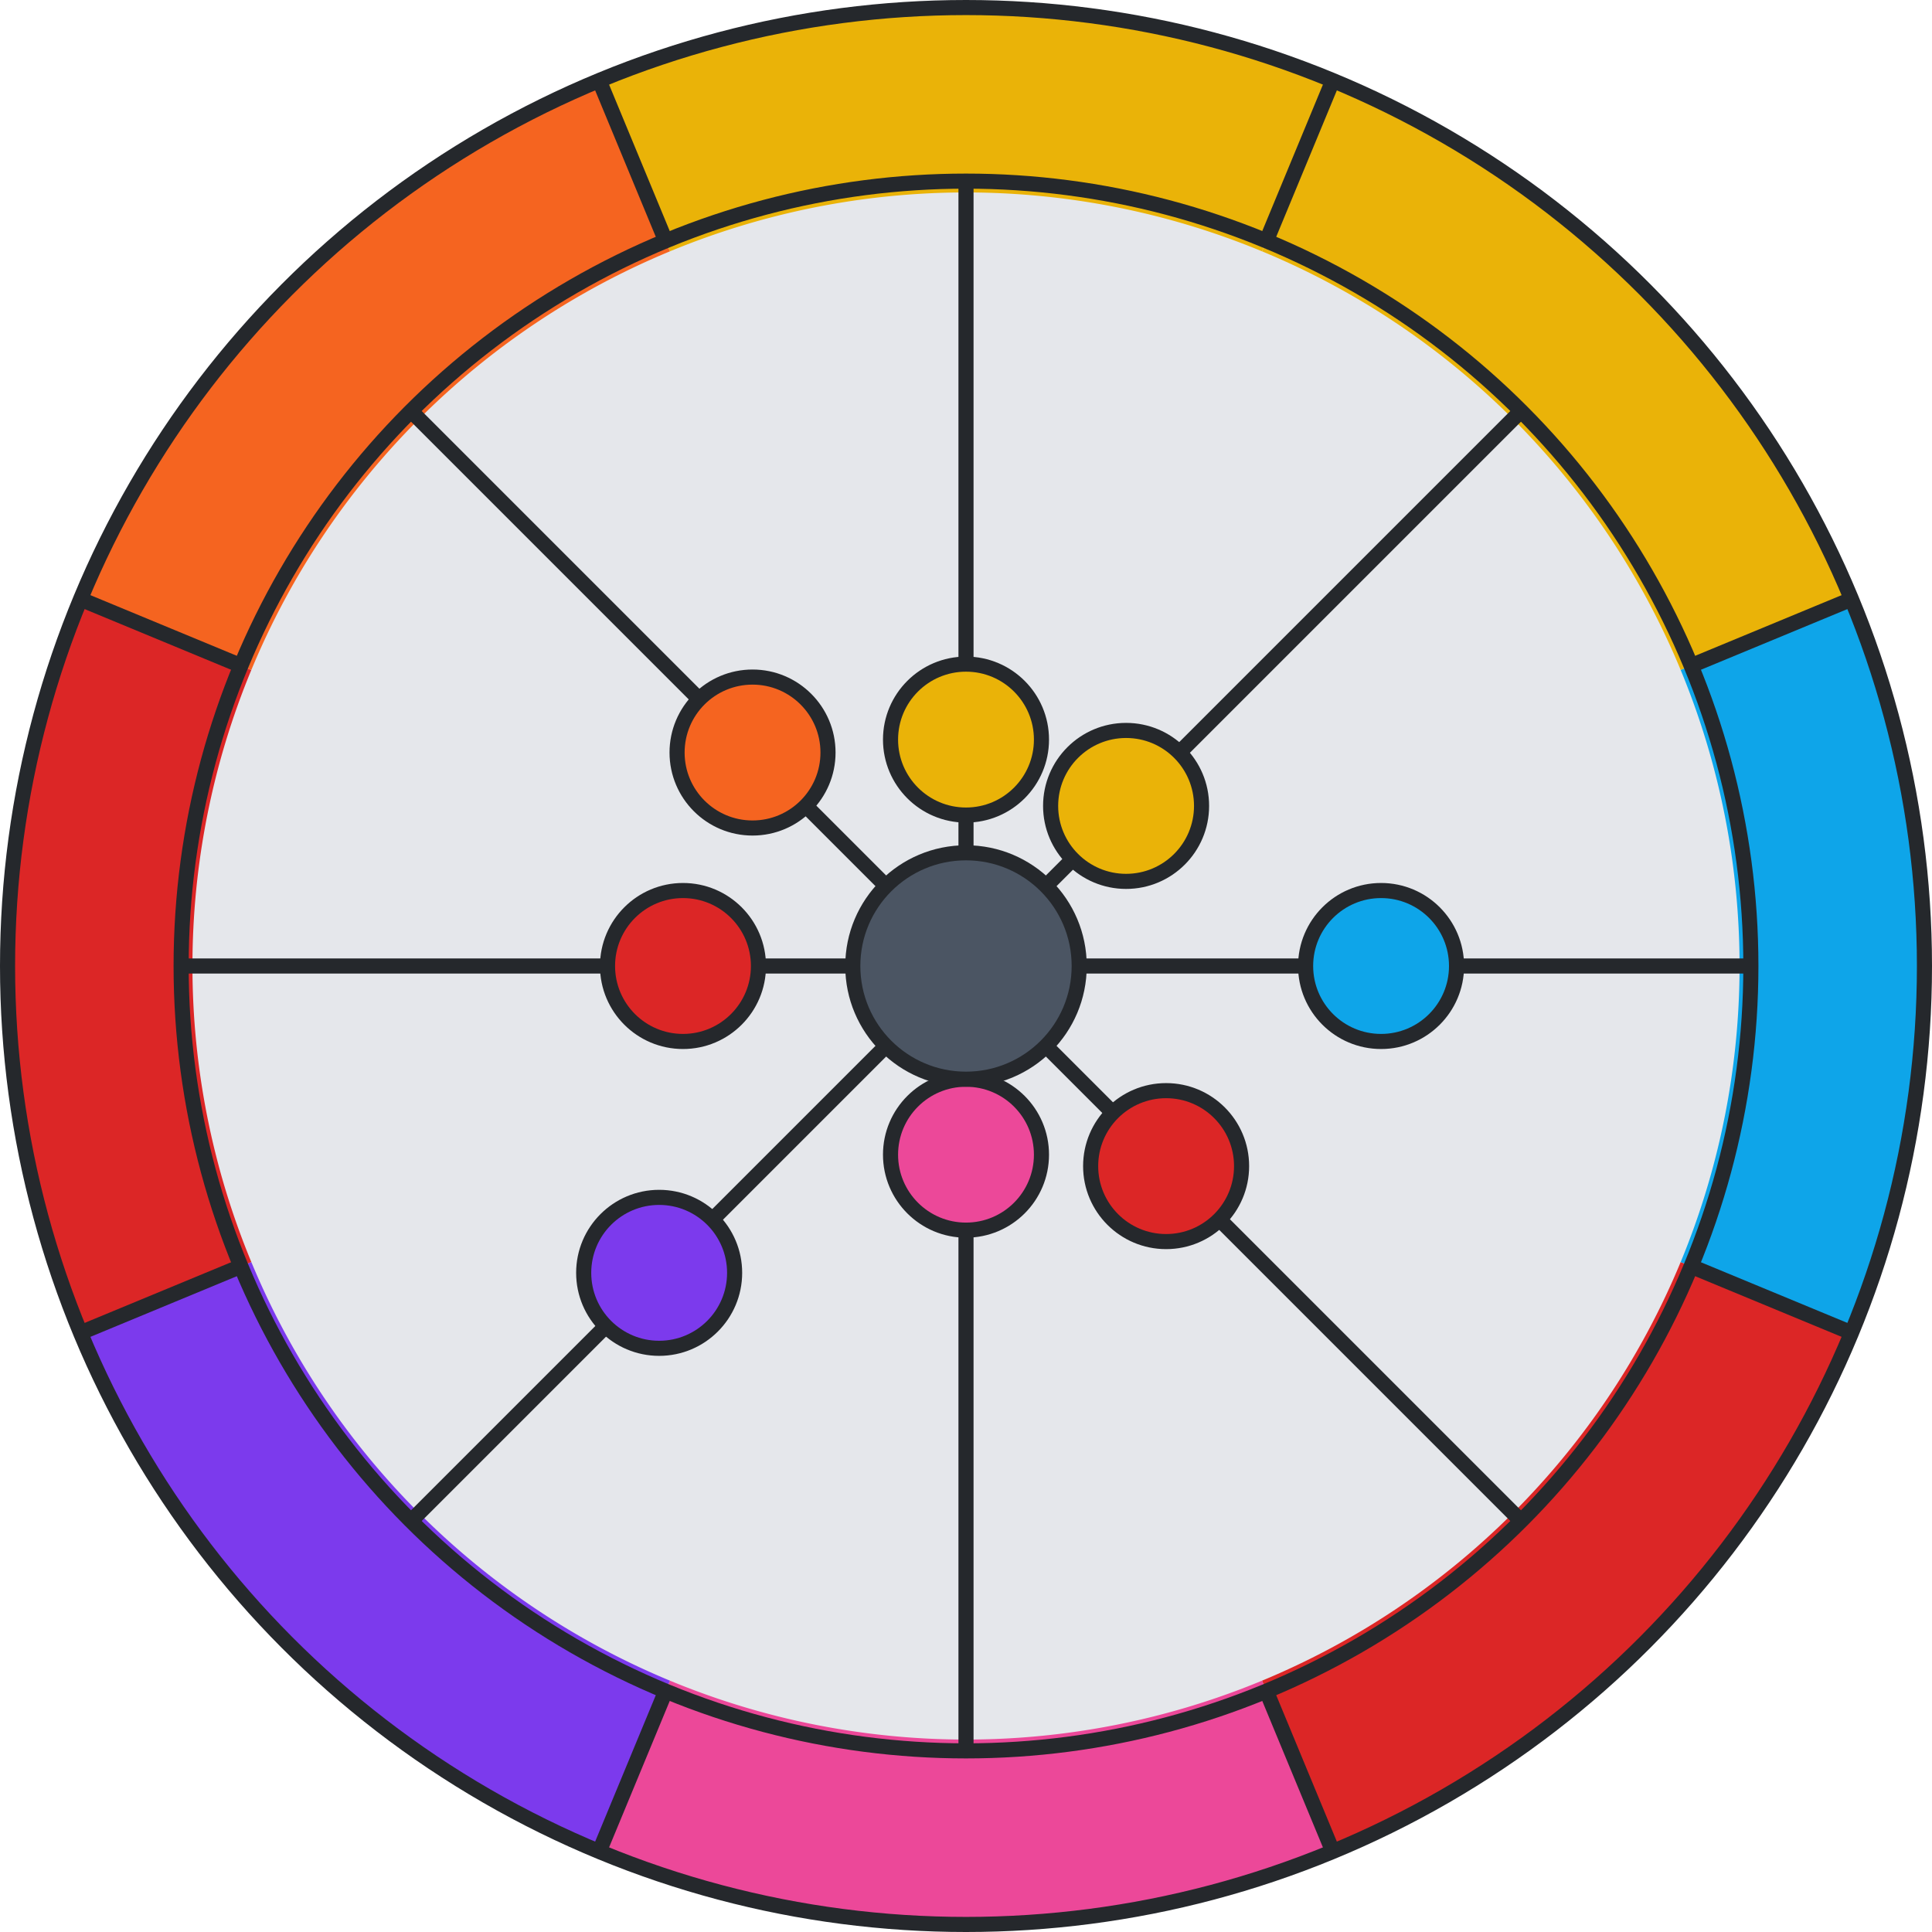 <svg viewBox="0 0 512 512" height="200" width="200" xmlns="http://www.w3.org/2000/svg" xmlns:xlink="http://www.w3.org/1999/xlink"><circle r="250" cx="256" cy="256" stroke-width="0" fill="#e5e7eb"></circle><path d="M 468.492 344.017 A 230 230 0 0 1 344.017 468.492" stroke-width="50" stroke="#DC2626" fill="none"></path><path d="M 344.017 468.492 A 230 230 0 0 1 167.983 468.492" stroke-width="50" stroke="#EC4899" fill="none"></path><path d="M 167.983 468.492 A 230 230 0 0 1 43.508 344.017" stroke-width="50" stroke="#7C3AED" fill="none"></path><path d="M 43.508 344.017 A 230 230 0 0 1 43.508 167.983" stroke-width="50" stroke="#DC2626" fill="none"></path><path d="M 43.508 167.983 A 230 230 0 0 1 167.983 43.508" stroke-width="50" stroke="#F56420" fill="none"></path><path d="M 167.983 43.508 A 230 230 0 0 1 344.017 43.508" stroke-width="50" stroke="#EAB308" fill="none"></path><path d="M 344.017 43.508 A 230 230 0 0 1 468.492 167.983" stroke-width="50" stroke="#EAB308" fill="none"></path><path d="M 468.492 167.983 A 230 230 0 0 1 468.492 344.017" stroke-width="50" stroke="#0EA5E9" fill="none"></path><line x1="490.665" y1="353.202" x2="448.167" y2="335.598" stroke-width="4" stroke="#25282c"></line><line x1="353.202" y1="490.665" x2="335.598" y2="448.167" stroke-width="4" stroke="#25282c"></line><line x1="158.798" y1="490.665" x2="176.402" y2="448.167" stroke-width="4" stroke="#25282c"></line><line x1="21.335" y1="353.202" x2="63.833" y2="335.598" stroke-width="4" stroke="#25282c"></line><line x1="21.335" y1="158.798" x2="63.833" y2="176.402" stroke-width="4" stroke="#25282c"></line><line x1="158.798" y1="21.335" x2="176.402" y2="63.833" stroke-width="4" stroke="#25282c"></line><line x1="353.202" y1="21.335" x2="335.598" y2="63.833" stroke-width="4" stroke="#25282c"></line><line x1="490.665" y1="158.798" x2="448.167" y2="176.402" stroke-width="4" stroke="#25282c"></line><circle r="254" cx="256" cy="256" stroke-width="4" stroke="#25282c" fill="none"></circle><circle r="208" cx="256" cy="256" stroke-width="4" stroke="#25282c" fill="none"></circle><line x1="256" y1="256" x2="403.078" y2="403.078" stroke-width="4" stroke="#25282c"></line><line x1="256" y1="256" x2="256" y2="464" stroke-width="4" stroke="#25282c"></line><line x1="256" y1="256" x2="108.922" y2="403.078" stroke-width="4" stroke="#25282c"></line><line x1="256" y1="256" x2="48" y2="256" stroke-width="4" stroke="#25282c"></line><line x1="256" y1="256" x2="108.922" y2="108.922" stroke-width="4" stroke="#25282c"></line><line x1="256" y1="256" x2="256" y2="48" stroke-width="4" stroke="#25282c"></line><line x1="256" y1="256" x2="403.078" y2="108.922" stroke-width="4" stroke="#25282c"></line><line x1="256" y1="256" x2="464" y2="256" stroke-width="4" stroke="#25282c"></line><circle cx="309.033" cy="309.033" r="20" fill="#DC2626" stroke-width="4" stroke="#25282c"></circle><circle cx="256" cy="306" r="20" fill="#EC4899" stroke-width="4" stroke="#25282c"></circle><circle cx="174.683" cy="337.317" r="20" fill="#7C3AED" stroke-width="4" stroke="#25282c"></circle><circle cx="181" cy="256" r="20" fill="#DC2626" stroke-width="4" stroke="#25282c"></circle><circle cx="199.431" cy="199.431" r="20" fill="#F56420" stroke-width="4" stroke="#25282c"></circle><circle cx="256" cy="196" r="20" fill="#EAB308" stroke-width="4" stroke="#25282c"></circle><circle cx="298.426" cy="213.574" r="20" fill="#EAB308" stroke-width="4" stroke="#25282c"></circle><circle cx="366" cy="256" r="20" fill="#0EA5E9" stroke-width="4" stroke="#25282c"></circle><circle r="30" cx="256" cy="256" stroke-width="4" stroke="#25282c" fill="#4b5563"></circle></svg>